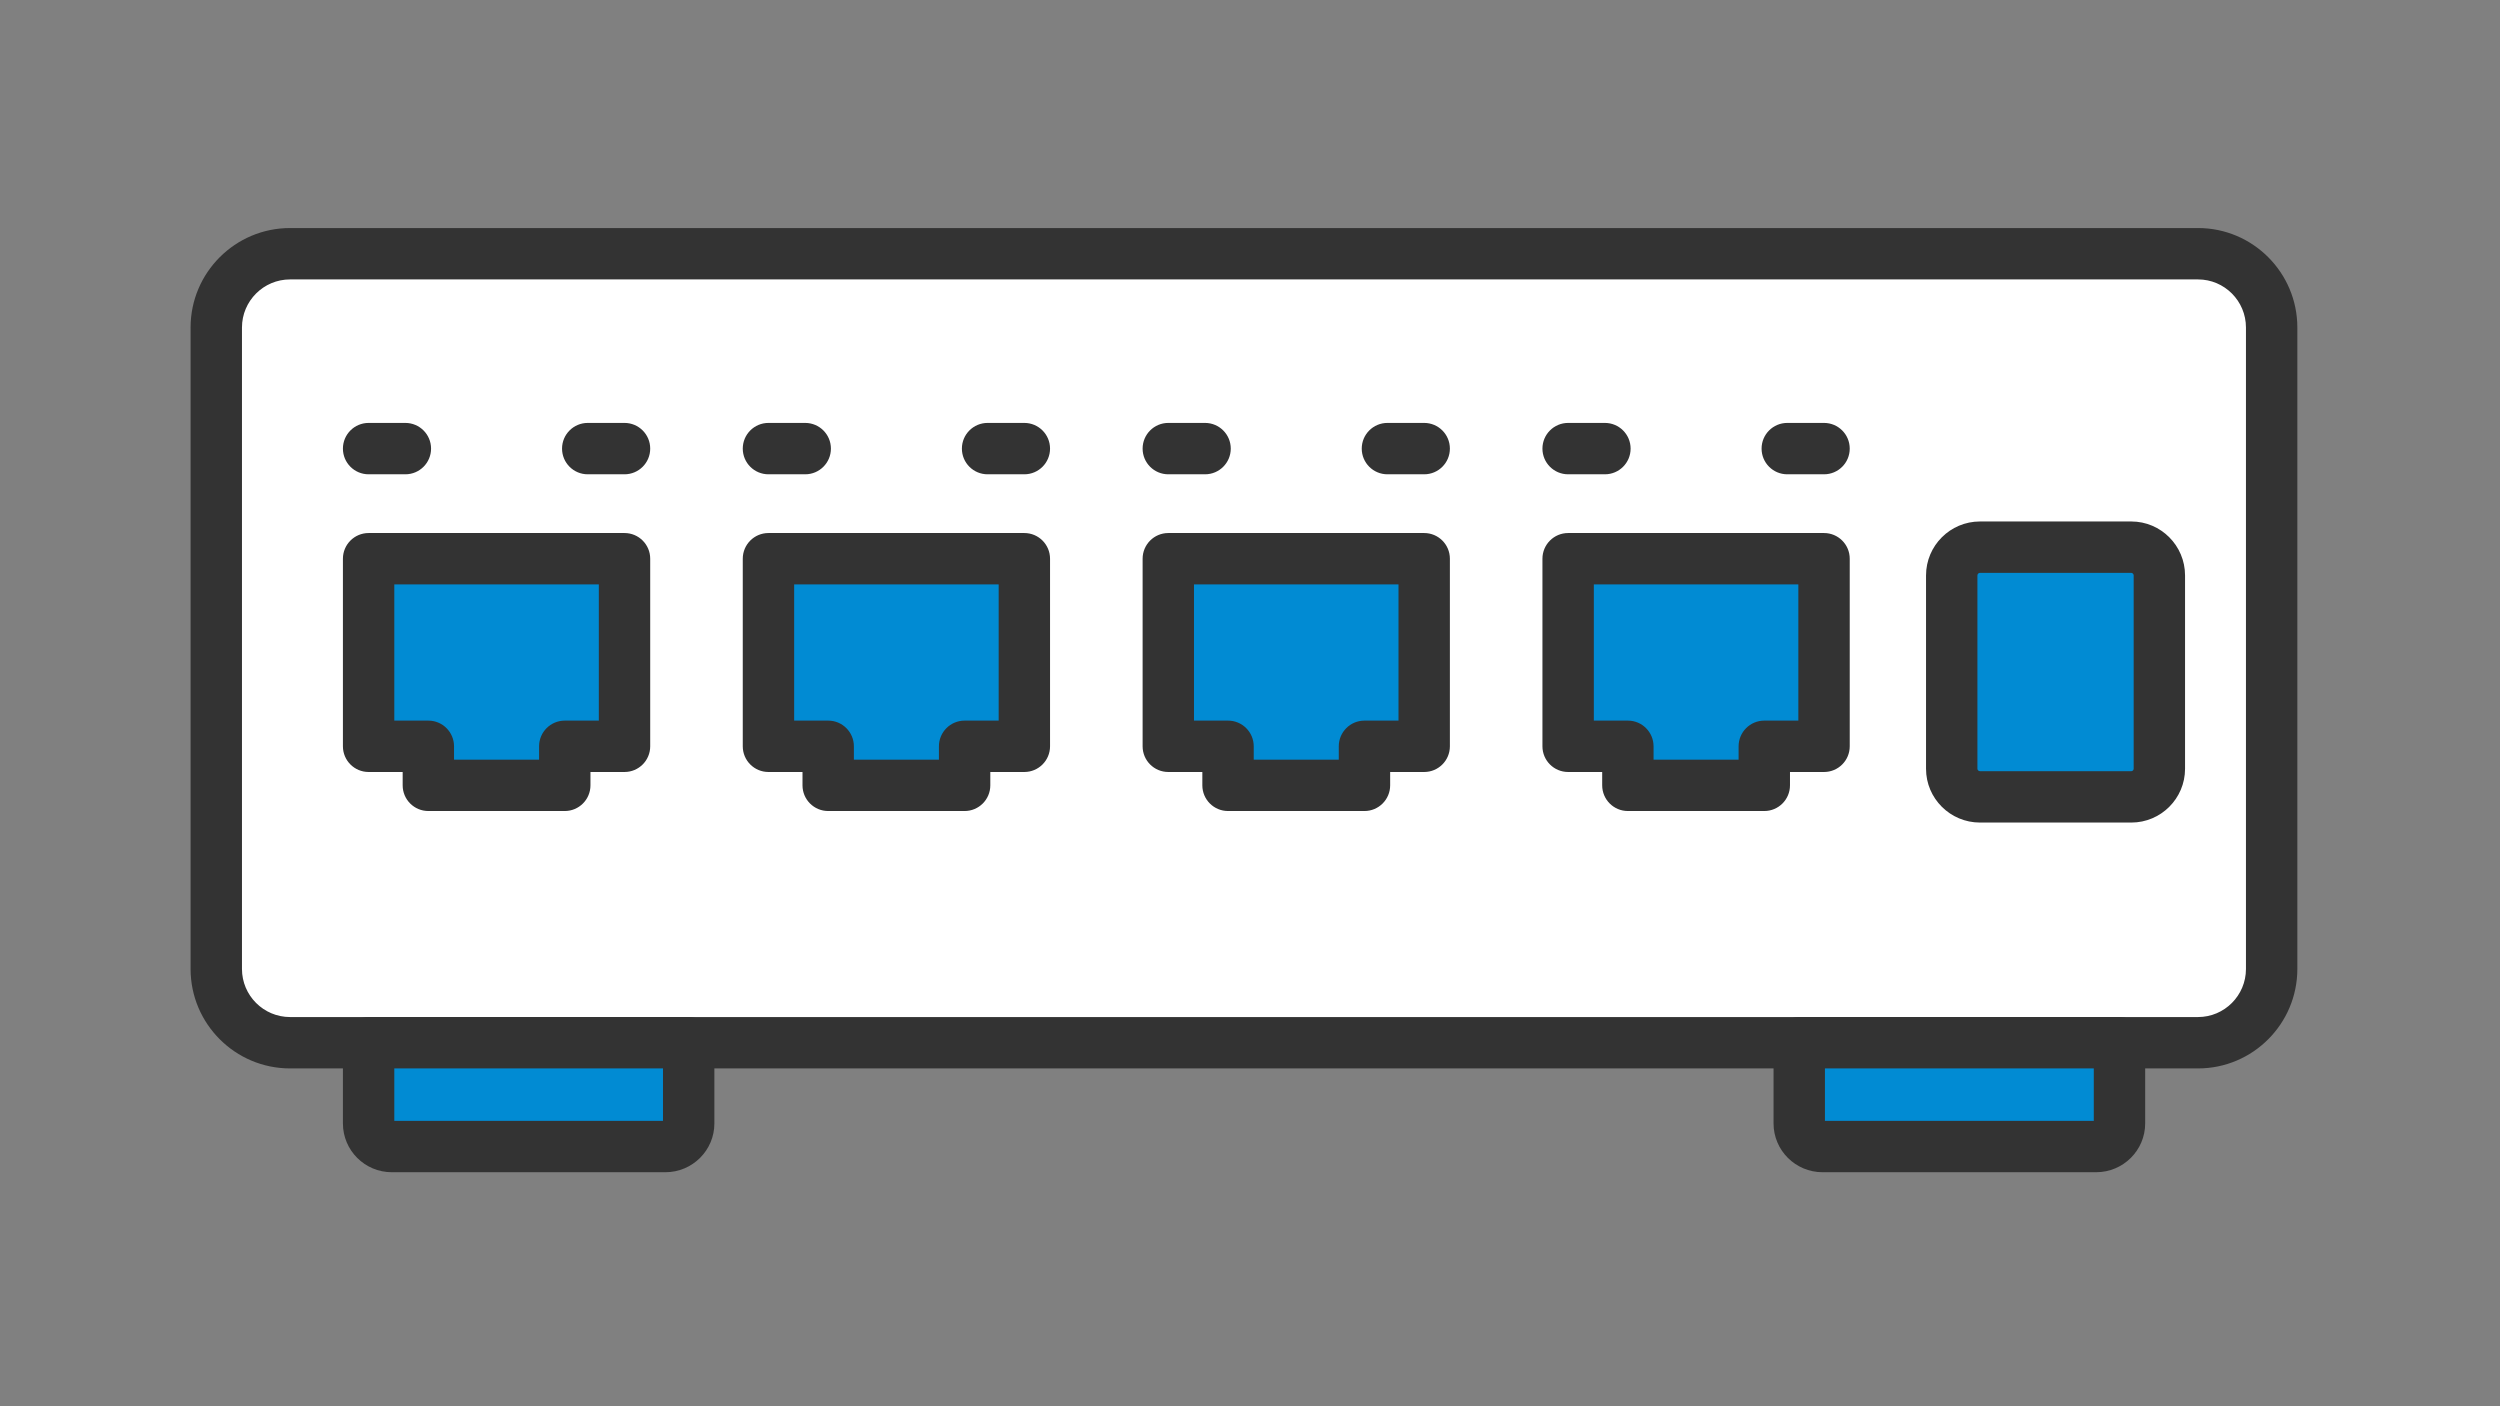 <svg xmlns="http://www.w3.org/2000/svg" xmlns:xlink="http://www.w3.org/1999/xlink" width="1920" zoomAndPan="magnify" viewBox="0 0 1440 810" height="1080" preserveAspectRatio="xMidYMid meet" version="1.0"><rect x="0" y="0" width="1440" height="810" fill="#808080" stroke="none"/><defs><clipPath id="0c8be65e37"><path d="M 109.773 131.16 L 1323.273 131.16 L 1323.273 616 L 109.773 616 Z M 109.773 131.16 " clip-rule="nonzero"/></clipPath><clipPath id="2b8eb8c345"><path d="M 1021 585 L 1236 585 L 1236 675.66 L 1021 675.66 Z M 1021 585 " clip-rule="nonzero"/></clipPath><clipPath id="87bd234f87"><path d="M 197 585 L 412 585 L 412 675.66 L 197 675.66 Z M 197 585 " clip-rule="nonzero"/></clipPath></defs><path fill="#ffffff" d="M 1266.074 146.152 L 167.066 146.152 C 143.598 146.152 124.574 165.172 124.574 188.641 L 124.574 558.129 C 124.574 581.586 143.598 600.617 167.066 600.617 L 1266.074 600.617 C 1289.543 600.617 1308.473 581.586 1308.473 558.129 L 1308.473 188.641 C 1308.473 165.172 1289.543 146.152 1266.074 146.152 " fill-opacity="1" fill-rule="nonzero"/><g clip-path="url(#0c8be65e37)"><path fill="#333333" d="M 167.066 160.949 C 151.793 160.949 139.375 173.367 139.375 188.641 L 139.375 558.129 C 139.375 573.391 151.793 585.82 167.066 585.82 L 1266.074 585.82 C 1281.297 585.82 1293.672 573.391 1293.672 558.129 L 1293.672 188.641 C 1293.672 173.367 1281.297 160.949 1266.074 160.949 Z M 1266.074 615.414 L 167.066 615.414 C 135.477 615.414 109.773 589.715 109.773 558.129 L 109.773 188.641 C 109.773 157.051 135.477 131.352 167.066 131.352 L 1266.074 131.352 C 1297.613 131.352 1323.273 157.051 1323.273 188.641 L 1323.273 558.129 C 1323.273 589.715 1297.613 615.414 1266.074 615.414 " fill-opacity="1" fill-rule="nonzero"/></g><path fill="#018bd3" d="M 1124.195 442.836 L 1124.195 331.434 C 1124.195 322.457 1131.496 315.168 1140.469 315.168 L 1227.625 315.168 C 1236.496 315.168 1243.797 322.457 1243.797 331.434 L 1243.797 442.836 C 1243.797 451.707 1236.496 459.004 1227.625 459.004 L 1140.469 459.004 C 1131.496 459.004 1124.195 451.707 1124.195 442.836 " fill-opacity="1" fill-rule="nonzero"/><path fill="#333333" d="M 1140.469 329.969 C 1139.668 329.969 1138.996 330.641 1138.996 331.434 L 1138.996 442.836 C 1138.996 443.48 1139.625 444.207 1140.469 444.207 L 1227.625 444.207 C 1228.32 444.207 1228.996 443.543 1228.996 442.836 L 1228.996 331.434 C 1228.996 330.602 1228.27 329.969 1227.625 329.969 Z M 1227.625 473.793 L 1140.469 473.793 C 1123.332 473.793 1109.395 459.91 1109.395 442.836 L 1109.395 331.434 C 1109.395 314.305 1123.332 300.371 1140.469 300.371 L 1227.625 300.371 C 1244.703 300.371 1258.586 314.305 1258.586 331.434 L 1258.586 442.836 C 1258.586 459.91 1244.703 473.793 1227.625 473.793 " fill-opacity="1" fill-rule="nonzero"/><path fill="#018bd3" d="M 1220.82 600.617 L 1220.82 647.098 C 1220.82 654.48 1214.805 660.402 1207.41 660.402 L 1049.762 660.402 C 1042.379 660.402 1036.363 654.48 1036.363 647.098 L 1036.363 600.617 L 1220.82 600.617 " fill-opacity="1" fill-rule="nonzero"/><g clip-path="url(#2b8eb8c345)"><path fill="#333333" d="M 1051.164 645.602 L 1206.02 645.602 L 1206.02 615.414 L 1051.164 615.414 Z M 1207.41 675.199 L 1049.762 675.199 C 1034.215 675.199 1021.562 662.594 1021.562 647.098 L 1021.562 600.617 C 1021.562 592.445 1028.188 585.82 1036.363 585.82 L 1220.82 585.82 C 1228.996 585.82 1235.621 592.445 1235.621 600.617 L 1235.621 647.098 C 1235.621 662.594 1222.969 675.199 1207.41 675.199 " fill-opacity="1" fill-rule="nonzero"/></g><path fill="#018bd3" d="M 246.723 452.348 L 246.723 429.871 L 212.32 429.871 L 212.32 321.828 L 359.723 321.828 L 359.723 429.871 L 325.309 429.871 L 325.309 452.348 L 246.723 452.348 " fill-opacity="1" fill-rule="nonzero"/><path fill="#333333" d="M 261.523 437.551 L 310.508 437.551 L 310.508 429.871 C 310.508 421.699 317.133 415.074 325.309 415.074 L 344.922 415.074 L 344.922 336.625 L 227.121 336.625 L 227.121 415.074 L 246.723 415.074 C 254.898 415.074 261.523 421.699 261.523 429.871 Z M 325.309 467.148 L 246.723 467.148 C 238.559 467.148 231.934 460.523 231.934 452.348 L 231.934 444.668 L 212.32 444.668 C 204.145 444.668 197.52 438.043 197.52 429.871 L 197.52 321.828 C 197.52 313.652 204.145 307.027 212.32 307.027 L 359.723 307.027 C 367.895 307.027 374.52 313.652 374.52 321.828 L 374.52 429.871 C 374.52 438.043 367.895 444.668 359.723 444.668 L 340.105 444.668 L 340.105 452.348 C 340.105 460.523 333.48 467.148 325.309 467.148 " fill-opacity="1" fill-rule="nonzero"/><path fill="#018bd3" d="M 477.035 452.348 L 477.035 429.871 L 442.633 429.871 L 442.633 321.828 L 590.023 321.828 L 590.023 429.871 L 555.617 429.871 L 555.617 452.348 L 477.035 452.348 " fill-opacity="1" fill-rule="nonzero"/><path fill="#333333" d="M 491.836 437.551 L 540.82 437.551 L 540.82 429.871 C 540.82 421.699 547.445 415.074 555.617 415.074 L 575.234 415.074 L 575.234 336.625 L 457.434 336.625 L 457.434 415.074 L 477.035 415.074 C 485.211 415.074 491.836 421.699 491.836 429.871 Z M 555.617 467.148 L 477.035 467.148 C 468.863 467.148 462.238 460.523 462.238 452.348 L 462.238 444.668 L 442.633 444.668 C 434.457 444.668 427.832 438.043 427.832 429.871 L 427.832 321.828 C 427.832 313.652 434.457 307.027 442.633 307.027 L 590.023 307.027 C 598.195 307.027 604.824 313.652 604.824 321.828 L 604.824 429.871 C 604.824 438.043 598.195 444.668 590.023 444.668 L 570.418 444.668 L 570.418 452.348 C 570.418 460.523 563.793 467.148 555.617 467.148 " fill-opacity="1" fill-rule="nonzero"/><path fill="#018bd3" d="M 707.348 452.348 L 707.348 429.871 L 672.945 429.871 L 672.945 321.828 L 820.336 321.828 L 820.336 429.871 L 785.93 429.871 L 785.93 452.348 L 707.348 452.348 " fill-opacity="1" fill-rule="nonzero"/><path fill="#333333" d="M 722.148 437.551 L 771.133 437.551 L 771.133 429.871 C 771.133 421.699 777.758 415.074 785.93 415.074 L 805.535 415.074 L 805.535 336.625 L 687.734 336.625 L 687.734 415.074 L 707.348 415.074 C 715.523 415.074 722.148 421.699 722.148 429.871 Z M 785.93 467.148 L 707.348 467.148 C 699.176 467.148 692.547 460.523 692.547 452.348 L 692.547 444.668 L 672.945 444.668 C 664.77 444.668 658.145 438.043 658.145 429.871 L 658.145 321.828 C 658.145 313.652 664.77 307.027 672.945 307.027 L 820.336 307.027 C 828.508 307.027 835.133 313.652 835.133 321.828 L 835.133 429.871 C 835.133 438.043 828.508 444.668 820.336 444.668 L 800.73 444.668 L 800.73 452.348 C 800.73 460.523 794.105 467.148 785.93 467.148 " fill-opacity="1" fill-rule="nonzero"/><path fill="#018bd3" d="M 937.66 452.348 L 937.66 429.871 L 903.246 429.871 L 903.246 321.828 L 1050.648 321.828 L 1050.648 429.871 L 1016.234 429.871 L 1016.234 452.348 L 937.66 452.348 " fill-opacity="1" fill-rule="nonzero"/><path fill="#333333" d="M 952.449 437.551 L 1001.434 437.551 L 1001.434 429.871 C 1001.434 421.699 1008.059 415.074 1016.234 415.074 L 1035.848 415.074 L 1035.848 336.625 L 918.047 336.625 L 918.047 415.074 L 937.66 415.074 C 945.824 415.074 952.449 421.699 952.449 429.871 Z M 1016.234 467.148 L 937.66 467.148 C 929.488 467.148 922.859 460.523 922.859 452.348 L 922.859 444.668 L 903.246 444.668 C 895.074 444.668 888.445 438.043 888.445 429.871 L 888.445 321.828 C 888.445 313.652 895.074 307.027 903.246 307.027 L 1050.648 307.027 C 1058.82 307.027 1065.445 313.652 1065.445 321.828 L 1065.445 429.871 C 1065.445 438.043 1058.82 444.668 1050.648 444.668 L 1031.031 444.668 L 1031.031 452.348 C 1031.031 460.523 1024.406 467.148 1016.234 467.148 " fill-opacity="1" fill-rule="nonzero"/><path fill="#018bd3" d="M 396.684 600.617 L 396.684 647.098 C 396.684 654.48 390.668 660.402 383.285 660.402 L 225.637 660.402 C 218.23 660.402 212.32 654.48 212.32 647.098 L 212.32 600.617 L 396.684 600.617 " fill-opacity="1" fill-rule="nonzero"/><g clip-path="url(#87bd234f87)"><path fill="#333333" d="M 227.121 645.602 L 381.883 645.602 L 381.883 615.414 L 227.121 615.414 Z M 383.285 675.199 L 225.637 675.199 C 210.129 675.199 197.52 662.594 197.52 647.098 L 197.52 600.617 C 197.52 592.445 204.145 585.82 212.32 585.82 L 396.684 585.82 C 404.859 585.82 411.484 592.445 411.484 600.617 L 411.484 647.098 C 411.484 662.594 398.832 675.199 383.285 675.199 " fill-opacity="1" fill-rule="nonzero"/></g><path fill="#333333" d="M 233.492 273.195 L 212.32 273.195 C 204.145 273.195 197.52 266.57 197.52 258.398 C 197.52 250.227 204.145 243.602 212.32 243.602 L 233.492 243.602 C 241.668 243.602 248.293 250.227 248.293 258.398 C 248.293 266.57 241.668 273.195 233.492 273.195 " fill-opacity="1" fill-rule="nonzero"/><path fill="#333333" d="M 359.723 273.195 L 338.539 273.195 C 330.363 273.195 323.738 266.57 323.738 258.398 C 323.738 250.227 330.363 243.602 338.539 243.602 L 359.723 243.602 C 367.895 243.602 374.52 250.227 374.52 258.398 C 374.52 266.57 367.895 273.195 359.723 273.195 " fill-opacity="1" fill-rule="nonzero"/><path fill="#333333" d="M 463.805 273.195 L 442.633 273.195 C 434.457 273.195 427.832 266.57 427.832 258.398 C 427.832 250.227 434.457 243.602 442.633 243.602 L 463.805 243.602 C 471.98 243.602 478.605 250.227 478.605 258.398 C 478.605 266.57 471.98 273.195 463.805 273.195 " fill-opacity="1" fill-rule="nonzero"/><path fill="#333333" d="M 590.023 273.195 L 568.848 273.195 C 560.676 273.195 554.051 266.57 554.051 258.398 C 554.051 250.227 560.676 243.602 568.848 243.602 L 590.023 243.602 C 598.195 243.602 604.824 250.227 604.824 258.398 C 604.824 266.57 598.195 273.195 590.023 273.195 " fill-opacity="1" fill-rule="nonzero"/><path fill="#333333" d="M 694.117 273.195 L 672.945 273.195 C 664.77 273.195 658.145 266.57 658.145 258.398 C 658.145 250.227 664.77 243.602 672.945 243.602 L 694.117 243.602 C 702.293 243.602 708.918 250.227 708.918 258.398 C 708.918 266.57 702.293 273.195 694.117 273.195 " fill-opacity="1" fill-rule="nonzero"/><path fill="#333333" d="M 820.336 273.195 L 799.16 273.195 C 790.988 273.195 784.363 266.57 784.363 258.398 C 784.363 250.227 790.988 243.602 799.16 243.602 L 820.336 243.602 C 828.508 243.602 835.133 250.227 835.133 258.398 C 835.133 266.57 828.508 273.195 820.336 273.195 " fill-opacity="1" fill-rule="nonzero"/><path fill="#333333" d="M 924.43 273.195 L 903.246 273.195 C 895.074 273.195 888.445 266.57 888.445 258.398 C 888.445 250.227 895.074 243.602 903.246 243.602 L 924.43 243.602 C 932.605 243.602 939.23 250.227 939.23 258.398 C 939.23 266.57 932.605 273.195 924.43 273.195 " fill-opacity="1" fill-rule="nonzero"/><path fill="#333333" d="M 1050.648 273.195 L 1029.465 273.195 C 1021.301 273.195 1014.672 266.57 1014.672 258.398 C 1014.672 250.227 1021.301 243.602 1029.465 243.602 L 1050.648 243.602 C 1058.82 243.602 1065.445 250.227 1065.445 258.398 C 1065.445 266.57 1058.82 273.195 1050.648 273.195 " fill-opacity="1" fill-rule="nonzero"/></svg>